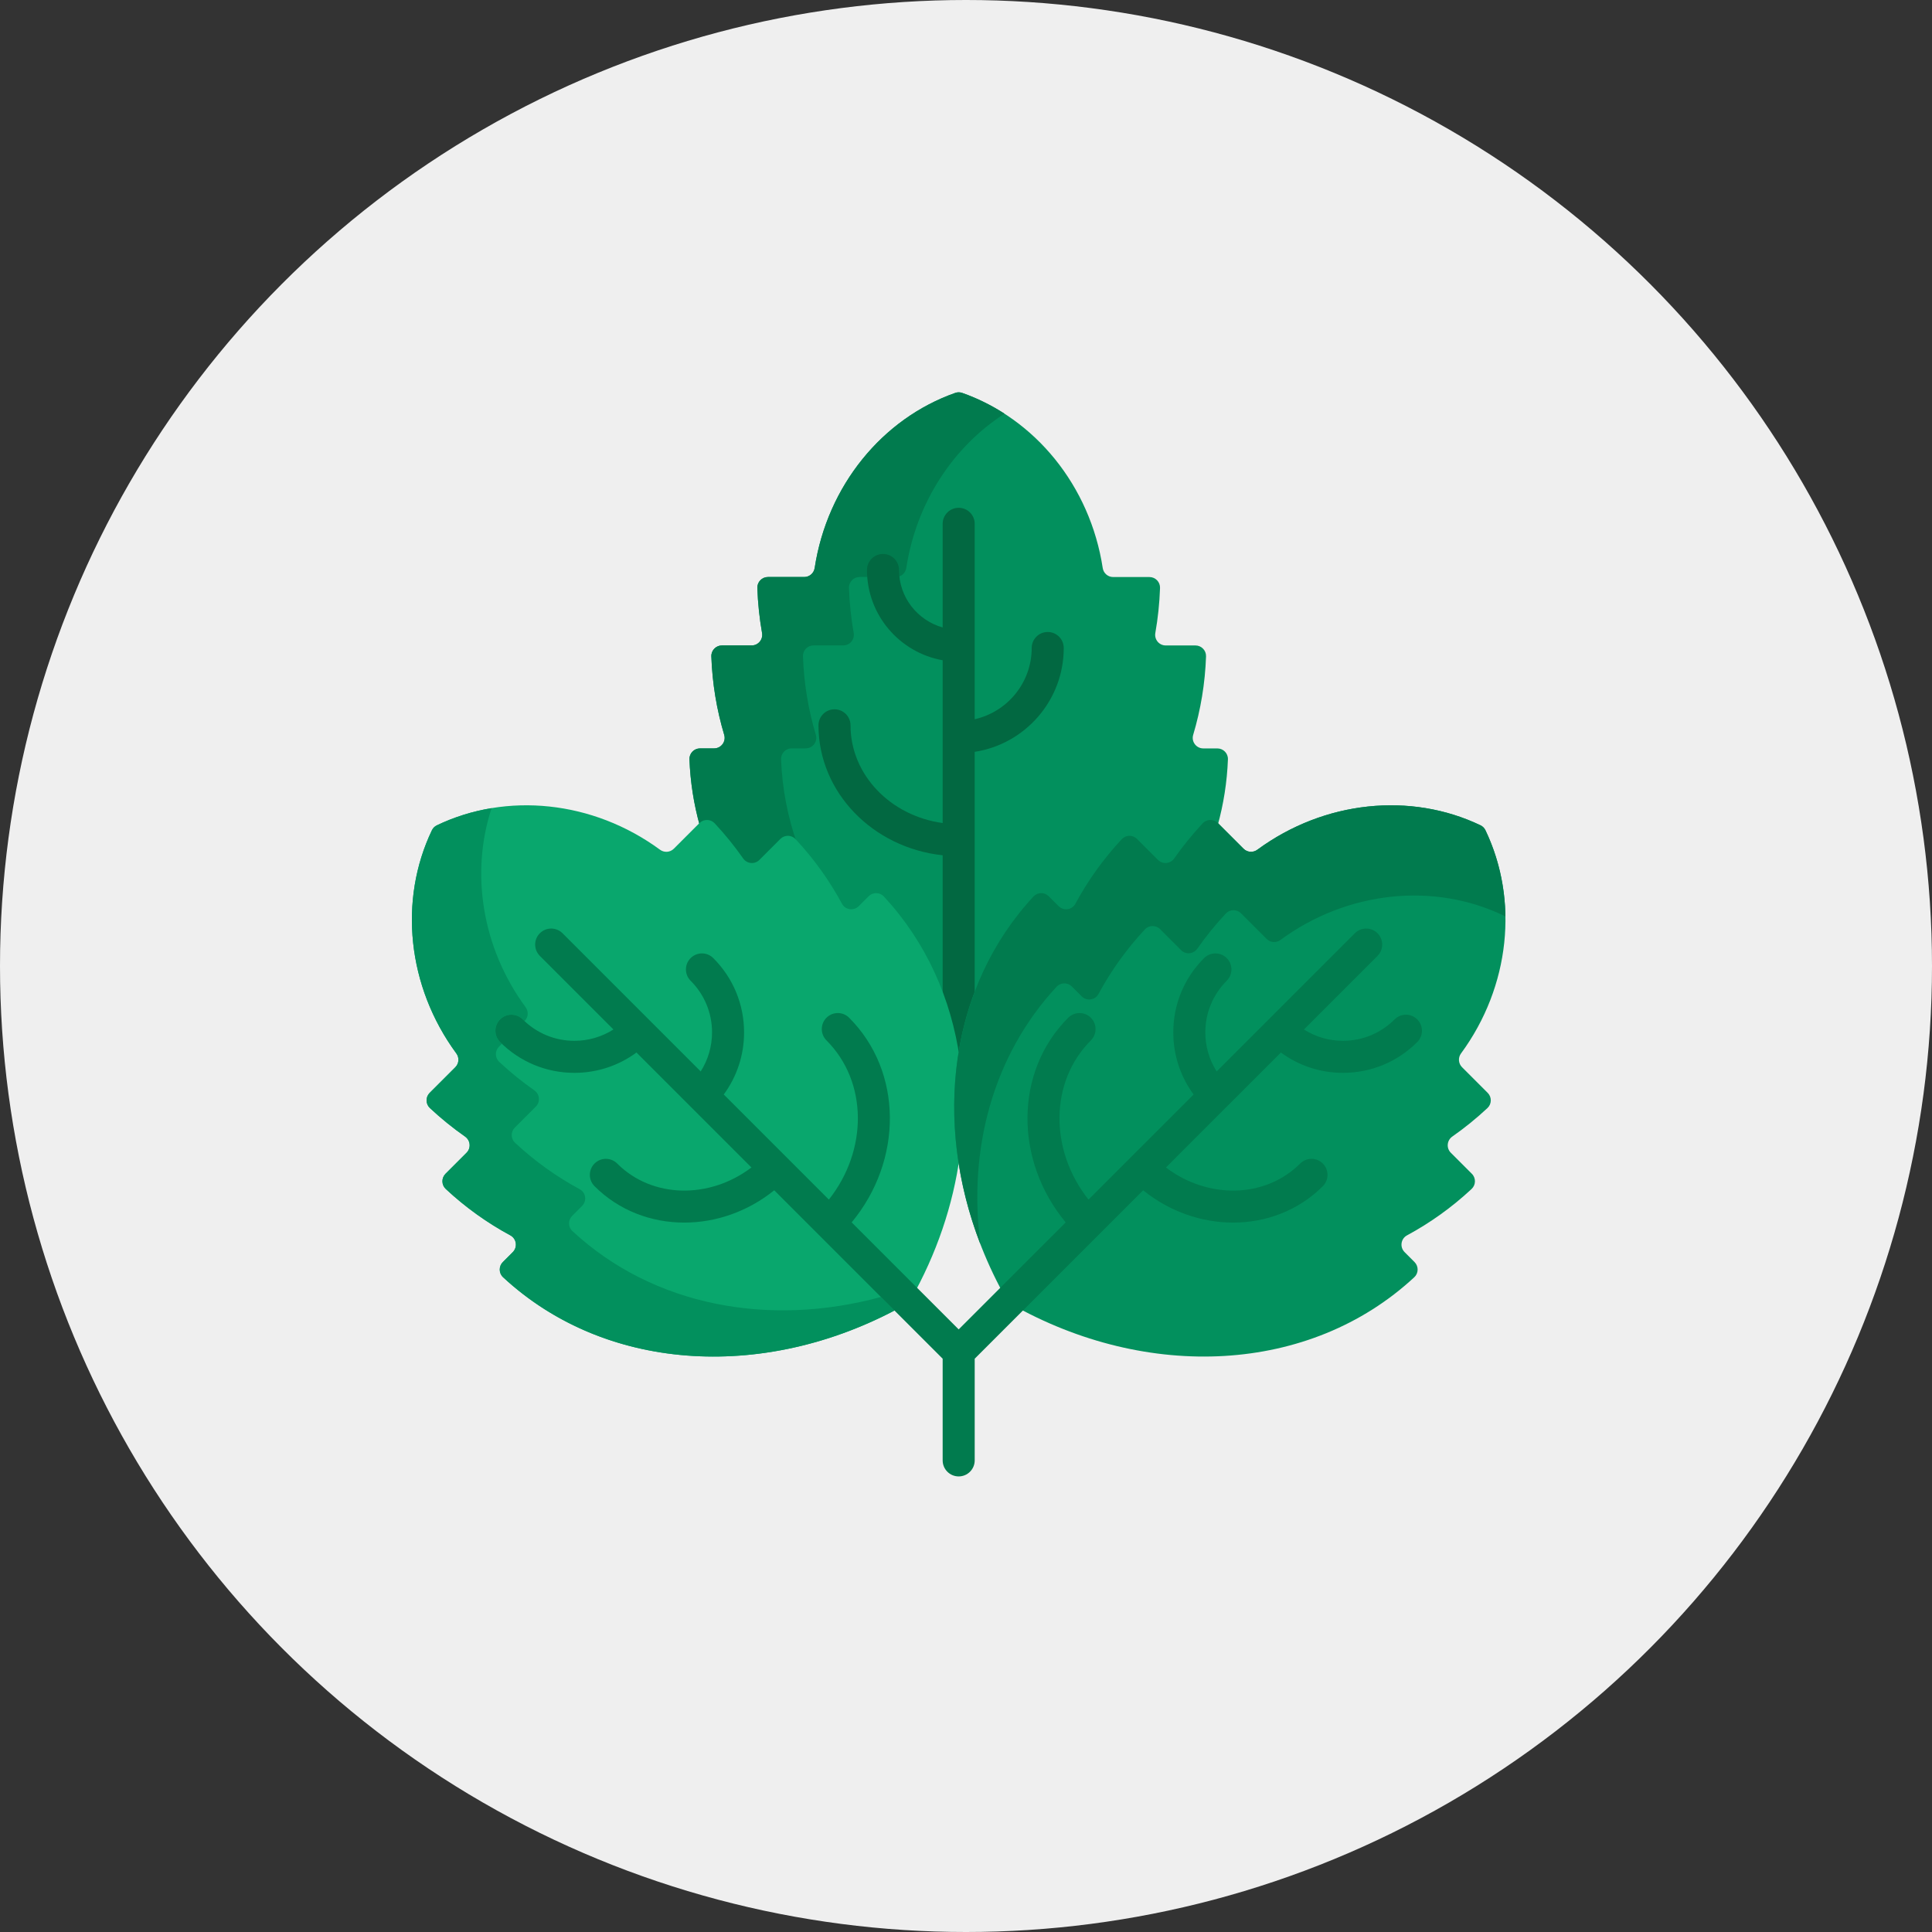 <svg width="197" height="197" viewBox="0 0 197 197" fill="none" xmlns="http://www.w3.org/2000/svg">
<rect x="0" y="0" width="197" height="197" fill="#333333" stroke="none"/>
<circle cx="98.5" cy="98.5" r="98.5" fill="#EFEFEF"/>
<path d="M71.475 84.087C71.638 83.924 71.855 83.834 72.085 83.834C72.326 83.834 72.549 83.931 72.713 84.106C73.752 85.218 74.724 86.417 75.6 87.667C75.845 88.017 76.245 88.226 76.669 88.226C77.013 88.226 77.337 88.091 77.581 87.847L79.725 85.703C79.888 85.54 80.105 85.45 80.336 85.45C80.577 85.45 80.799 85.546 80.962 85.721C82.802 87.693 84.383 89.895 85.663 92.265C85.888 92.682 86.323 92.941 86.799 92.941C87.145 92.941 87.47 92.806 87.715 92.56L88.728 91.548C88.891 91.385 89.108 91.295 89.339 91.295C89.579 91.295 89.801 91.391 89.963 91.566C93.928 95.841 96.548 101.276 97.539 107.283H97.969C98.959 101.276 101.579 95.841 105.544 91.566C105.706 91.391 105.928 91.295 106.168 91.295C106.399 91.295 106.616 91.385 106.78 91.548L107.792 92.56C108.037 92.805 108.362 92.941 108.708 92.941C109.184 92.941 109.619 92.682 109.844 92.265C111.124 89.895 112.706 87.693 114.545 85.721C114.709 85.546 114.931 85.45 115.171 85.45C115.402 85.45 115.619 85.54 115.782 85.703L117.926 87.847C118.17 88.091 118.494 88.226 118.838 88.226C119.263 88.226 119.663 88.017 119.908 87.667C120.783 86.417 121.755 85.218 122.795 84.106C122.958 83.931 123.181 83.834 123.422 83.834C123.652 83.834 123.869 83.924 124.032 84.087L124.151 84.205C124.758 82.02 125.121 79.753 125.208 77.426C125.231 76.818 124.738 76.314 124.13 76.314H122.697C121.979 76.314 121.458 75.623 121.664 74.934C122.429 72.376 122.88 69.694 122.976 66.928C122.997 66.32 122.506 65.815 121.897 65.815H118.865C118.191 65.815 117.689 65.206 117.805 64.543C118.069 63.047 118.232 61.515 118.285 59.953C118.306 59.344 117.815 58.839 117.206 58.839H113.505C112.971 58.839 112.522 58.448 112.441 57.92C111.156 49.527 105.538 42.681 98.107 40.065C97.879 39.985 97.629 39.985 97.401 40.065C89.97 42.681 84.352 49.527 83.067 57.92C82.986 58.448 82.536 58.839 82.002 58.839H78.302C77.692 58.839 77.202 59.344 77.222 59.953C77.275 61.515 77.439 63.047 77.702 64.543C77.819 65.206 77.317 65.815 76.643 65.815H73.611C73.002 65.815 72.511 66.32 72.532 66.928C72.627 69.694 73.079 72.376 73.844 74.934C74.049 75.623 73.529 76.314 72.81 76.314H71.378C70.769 76.314 70.277 76.818 70.3 77.426C70.387 79.753 70.749 82.02 71.357 84.205L71.475 84.087Z" fill="#02905D"/>
<path d="M71.48 84.082C71.642 83.919 71.859 83.83 72.09 83.83C72.331 83.83 72.553 83.926 72.717 84.101C73.757 85.214 74.728 86.412 75.604 87.663C75.849 88.012 76.249 88.221 76.674 88.221C77.018 88.221 77.341 88.087 77.586 87.843L79.73 85.698C79.893 85.535 80.11 85.446 80.341 85.446C80.581 85.446 80.803 85.542 80.966 85.717C81.077 85.835 81.183 85.957 81.291 86.076C80.326 83.323 79.757 80.422 79.644 77.422C79.622 76.813 80.114 76.309 80.723 76.309H82.155C82.874 76.309 83.394 75.618 83.189 74.93C82.424 72.371 81.972 69.689 81.877 66.923C81.856 66.315 82.347 65.811 82.956 65.811H85.988C86.662 65.811 87.164 65.201 87.047 64.538C86.784 63.043 86.62 61.51 86.567 59.948C86.547 59.339 87.037 58.834 87.647 58.834H91.347C91.881 58.834 92.331 58.443 92.412 57.915C93.433 51.243 97.196 45.55 102.429 42.181C101.08 41.313 99.634 40.596 98.111 40.06C97.883 39.98 97.633 39.98 97.406 40.06C89.975 42.676 84.356 49.522 83.072 57.915C82.991 58.443 82.541 58.834 82.007 58.834H78.306C77.697 58.834 77.206 59.339 77.227 59.948C77.28 61.51 77.444 63.043 77.707 64.538C77.824 65.201 77.321 65.811 76.648 65.811H73.615C73.007 65.811 72.515 66.315 72.536 66.923C72.632 69.689 73.084 72.371 73.848 74.93C74.054 75.618 73.534 76.309 72.815 76.309H71.383C70.774 76.309 70.281 76.813 70.304 77.422C70.392 79.749 70.754 82.016 71.362 84.201L71.48 84.082Z" fill="#017B4E"/>
<path d="M96.12 87.21V101.778C96.749 103.543 97.226 105.383 97.539 107.281H97.969C98.281 105.383 98.758 103.543 99.387 101.778V76.663C104.521 75.874 108.466 71.427 108.466 66.075C108.466 65.173 107.735 64.442 106.833 64.442C105.93 64.442 105.199 65.173 105.199 66.075C105.199 69.619 102.709 72.591 99.387 73.338V53.413C99.387 52.511 98.656 51.779 97.754 51.779C96.852 51.779 96.12 52.511 96.12 53.413V63.978C93.557 63.263 91.669 60.908 91.669 58.119C91.669 57.217 90.938 56.485 90.036 56.485C89.134 56.485 88.403 57.217 88.403 58.119C88.403 62.718 91.741 66.549 96.12 67.324V83.922C90.811 83.199 86.725 79.007 86.725 73.96C86.725 73.058 85.994 72.326 85.091 72.326C84.189 72.326 83.458 73.058 83.458 73.96C83.458 80.799 89.004 86.451 96.12 87.21V87.21Z" fill="#026841"/>
<path d="M97.869 107.99C96.995 101.818 94.43 96.054 90.123 91.41C89.709 90.964 89.004 90.956 88.574 91.386L87.561 92.399C87.053 92.907 86.196 92.787 85.855 92.154C84.586 89.804 83.01 87.589 81.121 85.565C80.706 85.12 80.002 85.111 79.572 85.541L77.427 87.686C76.951 88.162 76.165 88.086 75.778 87.535C74.907 86.291 73.94 85.092 72.872 83.95C72.457 83.505 71.752 83.495 71.322 83.925L68.705 86.542C68.328 86.919 67.733 86.961 67.302 86.645C60.459 81.619 51.646 80.751 44.541 84.155C44.323 84.26 44.146 84.436 44.042 84.654C40.637 91.759 41.505 100.572 46.532 107.416C46.848 107.846 46.806 108.441 46.429 108.818L43.812 111.435C43.381 111.865 43.391 112.57 43.836 112.985C44.979 114.053 46.178 115.021 47.422 115.891C47.973 116.278 48.049 117.064 47.573 117.541L45.428 119.685C44.998 120.115 45.007 120.819 45.452 121.234C47.476 123.122 49.691 124.699 52.041 125.968C52.673 126.31 52.794 127.166 52.286 127.674L51.273 128.687C50.843 129.118 50.851 129.822 51.297 130.236C61.971 140.137 78.559 140.831 92.436 132.959C92.606 132.862 92.749 132.72 92.846 132.549C95.504 127.862 97.184 122.867 97.864 117.894C97.405 114.535 97.409 111.201 97.869 107.99Z" fill="#09A76D"/>
<path d="M89.826 132.25C78.463 135.34 66.638 133.201 58.364 125.528C57.918 125.114 57.91 124.409 58.341 123.978L59.353 122.966C59.862 122.457 59.741 121.601 59.108 121.259C56.758 119.991 54.543 118.414 52.52 116.526C52.075 116.11 52.065 115.407 52.496 114.976L54.64 112.832C55.116 112.356 55.041 111.569 54.489 111.183C53.245 110.312 52.046 109.344 50.904 108.277C50.459 107.861 50.449 107.157 50.879 106.726L51.175 106.43C51.115 106.372 51.053 106.316 50.994 106.257C50.356 105.619 50.356 104.585 50.994 103.947C51.632 103.309 52.666 103.309 53.304 103.947C53.363 104.006 53.425 104.063 53.486 104.12L53.496 104.11C53.873 103.732 53.915 103.137 53.599 102.707C49.138 96.634 47.956 89.009 50.126 82.403C48.196 82.722 46.315 83.306 44.541 84.156C44.323 84.261 44.146 84.438 44.042 84.655C40.637 91.76 41.505 100.573 46.532 107.417C46.848 107.847 46.806 108.442 46.429 108.819L43.812 111.435C43.381 111.866 43.391 112.57 43.836 112.986C44.978 114.053 46.178 115.021 47.421 115.892C47.973 116.278 48.048 117.065 47.572 117.541L45.428 119.685C44.998 120.116 45.007 120.82 45.452 121.235C47.475 123.123 49.691 124.7 52.041 125.969C52.673 126.31 52.794 127.167 52.286 127.675L51.273 128.688C50.843 129.118 50.851 129.823 51.297 130.237C61.658 139.847 77.589 140.782 91.206 133.63L89.826 132.25Z" fill="#02905D"/>
<path d="M109.653 92.154C110.921 89.804 112.498 87.589 114.386 85.565C114.802 85.12 115.505 85.111 115.936 85.541L118.08 87.686C118.556 88.162 119.343 88.086 119.729 87.535C120.6 86.291 121.568 85.092 122.635 83.95C123.051 83.505 123.755 83.495 124.186 83.925L126.803 86.542C127.18 86.919 127.775 86.961 128.205 86.645C135.048 81.619 143.862 80.751 150.967 84.155C151.184 84.26 151.361 84.436 151.465 84.654C154.87 91.759 154.002 100.572 148.976 107.415C148.66 107.845 148.701 108.44 149.079 108.818L151.696 111.435C152.126 111.865 152.116 112.57 151.671 112.985C150.529 114.053 149.33 115.021 148.086 115.891C147.534 116.278 147.459 117.064 147.935 117.541L150.079 119.685C150.51 120.115 150.5 120.819 150.055 121.234C148.032 123.122 145.816 124.699 143.466 125.968C142.834 126.31 142.713 127.166 143.222 127.674L144.234 128.687C144.665 129.118 144.657 129.822 144.21 130.236C133.536 140.137 116.949 140.831 103.071 132.959C102.901 132.862 102.759 132.72 102.662 132.549C94.79 118.672 95.484 102.085 105.384 91.41C105.798 90.964 106.503 90.956 106.934 91.386L107.946 92.399C108.455 92.907 109.311 92.787 109.653 92.154V92.154Z" fill="#02905D"/>
<path d="M107.74 100.611C108.154 100.165 108.859 100.157 109.289 100.587L110.302 101.6C110.81 102.108 111.667 101.988 112.008 101.355C113.277 99.005 114.854 96.79 116.742 94.766C117.157 94.321 117.861 94.312 118.292 94.743L120.436 96.887C120.912 97.363 121.698 97.287 122.085 96.736C122.956 95.492 123.924 94.293 124.991 93.15C125.407 92.706 126.111 92.695 126.542 93.126L129.159 95.743C129.536 96.121 130.131 96.162 130.561 95.846C137.404 90.82 146.218 89.952 153.322 93.356C153.387 93.387 153.446 93.426 153.502 93.469C153.459 90.417 152.785 87.407 151.465 84.654C151.361 84.436 151.184 84.26 150.967 84.155C143.862 80.751 135.048 81.619 128.205 86.645C127.775 86.961 127.18 86.919 126.803 86.542L124.186 83.925C123.755 83.495 123.051 83.504 122.635 83.95C121.568 85.092 120.6 86.291 119.729 87.535C119.343 88.087 118.556 88.162 118.08 87.686L115.936 85.542C115.505 85.111 114.801 85.12 114.386 85.565C112.498 87.589 110.921 89.804 109.653 92.154C109.311 92.787 108.454 92.907 107.946 92.399L106.933 91.386C106.503 90.956 105.798 90.964 105.384 91.41C96.808 100.657 95.141 114.34 99.966 126.856C98.706 117.185 101.237 107.623 107.74 100.611V100.611Z" fill="#017B4E"/>
<path d="M144.513 103.945C143.875 103.307 142.841 103.307 142.203 103.945C140.796 105.352 138.926 106.128 136.939 106.128C135.507 106.128 134.138 105.724 132.957 104.972L140.459 97.47C141.097 96.832 141.097 95.798 140.459 95.16C139.821 94.522 138.787 94.522 138.149 95.16L124.058 109.251C123.307 108.07 122.903 106.7 122.903 105.269C122.903 103.282 123.678 101.412 125.086 100.004C125.724 99.366 125.724 98.332 125.086 97.694C124.448 97.056 123.413 97.056 122.776 97.694C120.751 99.719 119.636 102.409 119.636 105.269C119.636 107.577 120.363 109.774 121.708 111.601L110.991 122.318C107.006 117.299 107.008 110.31 111.233 106.086C111.87 105.448 111.87 104.414 111.233 103.776C110.594 103.138 109.56 103.138 108.922 103.776C103.43 109.269 103.425 118.326 108.666 124.643L97.753 135.555L86.841 124.643C92.081 118.326 92.076 109.268 86.584 103.776C85.946 103.138 84.912 103.138 84.274 103.776C83.636 104.414 83.636 105.448 84.274 106.086C88.499 110.31 88.5 117.299 84.516 122.318L73.799 111.601C75.144 109.774 75.871 107.577 75.871 105.269C75.871 102.409 74.756 99.719 72.731 97.694C72.093 97.056 71.059 97.056 70.421 97.694C69.783 98.332 69.783 99.366 70.421 100.004C71.829 101.412 72.604 103.281 72.604 105.269C72.604 106.7 72.2 108.07 71.448 109.25L57.358 95.16C56.72 94.522 55.686 94.522 55.048 95.16C54.41 95.798 54.41 96.832 55.048 97.47L62.55 104.972C61.369 105.723 60 106.128 58.568 106.128C56.581 106.128 54.711 105.352 53.304 103.945C52.666 103.307 51.631 103.307 50.994 103.945C50.356 104.583 50.356 105.617 50.993 106.255C53.018 108.279 55.708 109.395 58.568 109.395C60.876 109.395 63.074 108.667 64.9 107.322L76.621 119.043C72.355 122.286 66.502 122.212 62.933 118.642C62.295 118.004 61.261 118.004 60.623 118.642C59.985 119.28 59.985 120.315 60.623 120.952C63.106 123.435 66.4 124.664 69.773 124.664C72.97 124.664 76.237 123.557 78.947 121.369L96.12 138.542V148.912C96.12 149.814 96.851 150.546 97.754 150.546C98.656 150.546 99.387 149.814 99.387 148.912V138.542L116.56 121.369C119.271 123.557 122.537 124.664 125.735 124.664C129.107 124.664 132.402 123.435 134.884 120.952C135.522 120.314 135.522 119.28 134.884 118.642C134.246 118.004 133.212 118.004 132.574 118.642C129.005 122.212 123.152 122.286 118.886 119.043L125.085 112.845C125.085 112.844 125.086 112.844 125.086 112.844C125.086 112.843 125.087 112.842 125.087 112.842L130.607 107.322C132.433 108.667 134.631 109.395 136.939 109.395C139.799 109.395 142.489 108.28 144.514 106.255C145.151 105.617 145.151 104.583 144.513 103.945V103.945Z" fill="#017B4E"/>
</svg>
